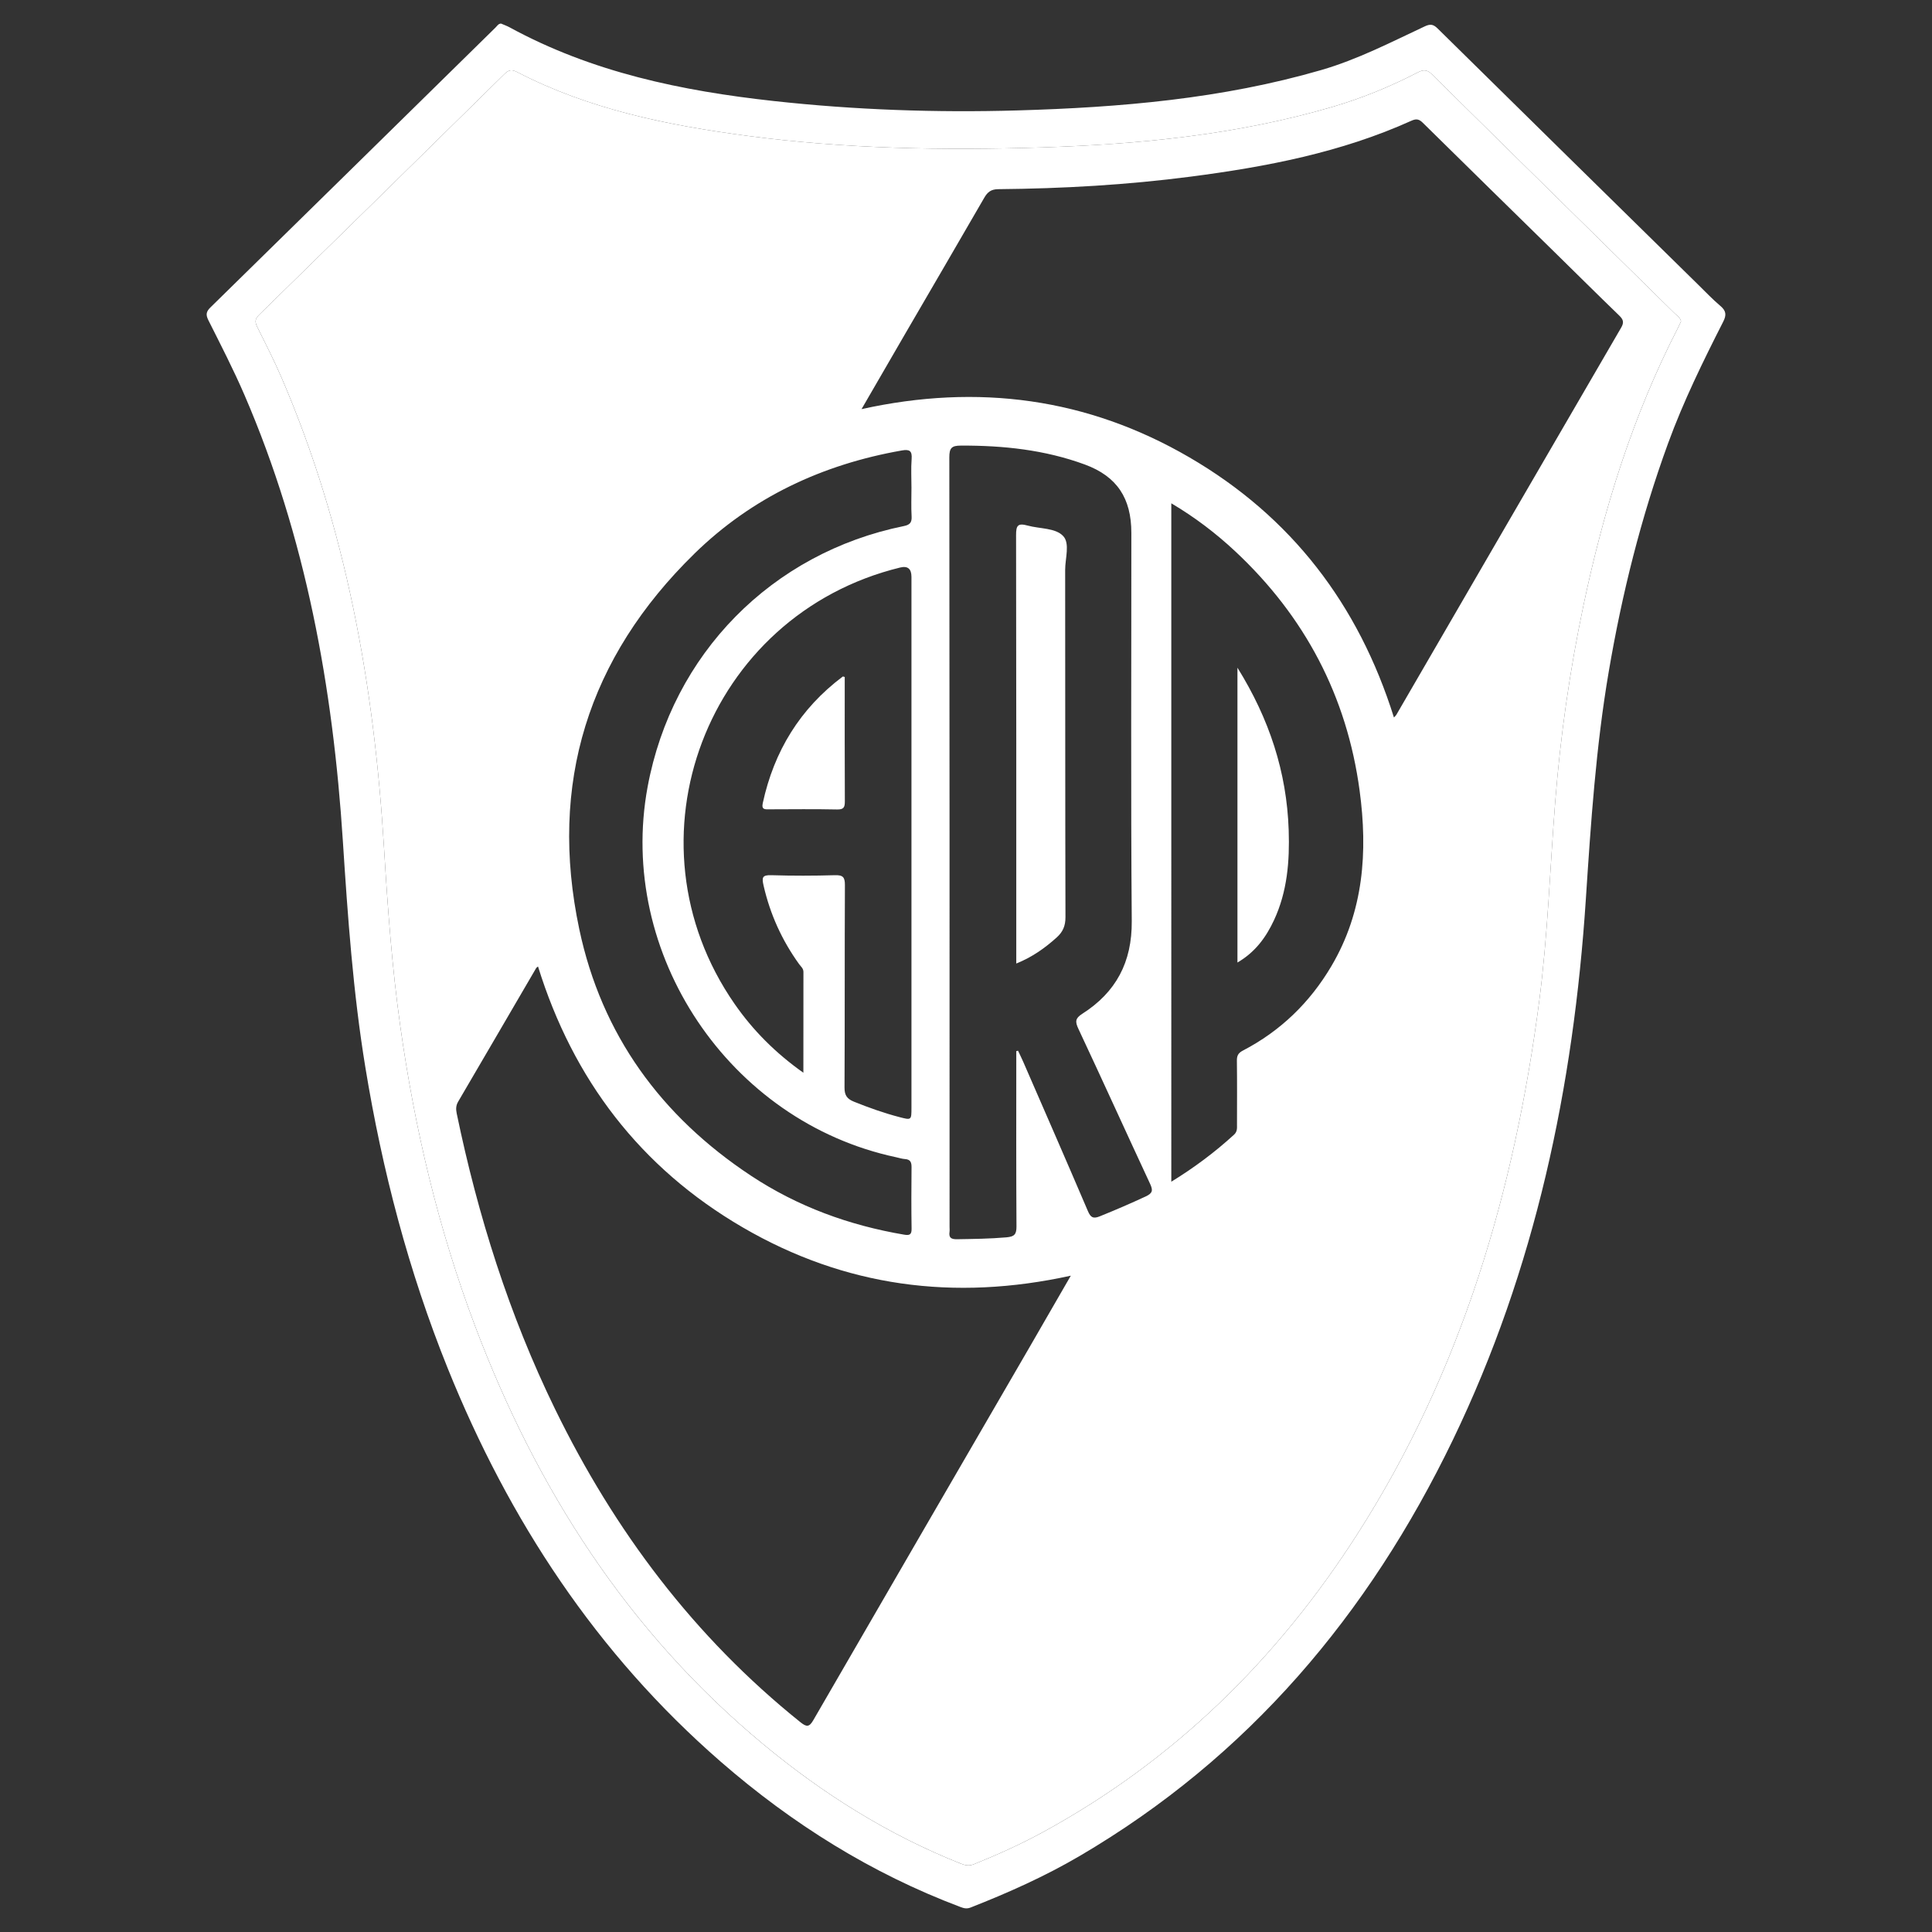 <?xml version="1.0" encoding="UTF-8"?>
<svg id="Capa_1" data-name="Capa 1" xmlns="http://www.w3.org/2000/svg" viewBox="0 0 1713 1713">
  <rect x="0" y="0" width="1713" height="1713" fill="#333333" stroke="none"/>
  <defs>
    <style>
      .cls-1 {
        fill: #fff;
        stroke-width: 0px;
      }
    </style>
  </defs>
  <path class="cls-1" d="m1525.45,271.35c-7.14-6.09-13.65-12.93-20.36-19.52-76.87-75.5-153.76-150.97-230.47-226.62-3.94-3.89-6.67-4.02-11.42-1.8-30.03,14.07-59.52,29.34-91.62,38.66-88,25.56-178.39,33.21-269.35,35.83-72.2,2.08-144.3-.43-216.2-8.33-81.71-8.97-161.18-25.49-234.22-65.35-2.38-1.3-4.97-2.19-7.54-3.31-2.37.04-3.46,2.07-4.88,3.47-84.24,82.72-168.43,165.5-252.75,248.13-3.9,3.82-4.33,6.55-1.85,11.48,10.97,21.85,22.2,43.62,31.89,66.05,54.51,126.25,78.54,259.42,87.32,395.71,4.33,67.16,9.06,134.16,19.95,200.65,15,91.54,38.31,180.73,73.03,266.83,54.26,134.55,131.9,252.94,241.99,348.71,63.33,55.09,133.49,99.06,212.26,128.76,3.05,1.15,5.68,2.05,9.39.59,33.2-13.05,65.68-27.53,96.51-45.6,149.69-87.74,256.33-214.17,331.06-369.04,73.1-151.5,106.97-312.87,117.91-479.6,4.42-67.46,8.91-134.79,20.28-201.53,11.75-68.97,28.56-136.53,52.56-202.3,13.6-37.26,31.01-72.75,48.95-108.01,2.98-5.85,2.64-9.56-2.42-13.88Zm-37.62,19.2c-40.25,78.19-66.01,161.32-84.04,247.04-12.04,57.26-20.26,115.09-24.88,173.43-4.67,58.9-6.53,118.02-14.18,176.7-21.94,168.26-68.82,328.05-161.04,472.19-71.18,111.24-162.83,201.31-279.43,264.79-19.64,10.69-40.04,19.82-60.79,28.23-4.63,1.87-8.17.81-12.07-.75-64.08-25.54-121.75-61.73-174.68-105.67-120.03-99.65-201-226.32-255.59-371-32.45-86.01-53.5-174.95-66.26-265.95-7.33-52.29-11.15-104.83-14.36-157.5-8.75-143.7-33.49-284.04-90.87-417.18-6.56-15.23-14.1-30.05-21.51-44.9-2.18-4.37-2.24-7.09,1.62-10.86,72.71-71.08,145.27-142.3,217.7-213.66,3.79-3.73,6.54-3.91,10.94-1.63,64.07,33.2,133.43,47.2,204.16,56.6,86.85,11.54,174.13,13.07,261.44,10.28,86.99-2.79,173.42-11.33,257.47-35.97,26.15-7.67,51.25-17.94,75.45-30.45,4.55-2.35,7.98-3.07,12.57,1.46,71.65,70.85,143.57,141.43,215.39,212.12,2.08,2.04,4.94,3.58,5.61,7.06-.86,1.83-1.68,3.77-2.64,5.63Z"/>
  <path class="cls-1" d="m1484.87,277.86c-71.81-70.69-143.74-141.27-215.39-212.12-4.58-4.53-8.01-3.81-12.57-1.46-24.19,12.51-49.3,22.79-75.45,30.45-84.05,24.64-170.48,33.19-257.47,35.97-87.31,2.8-174.59,1.26-261.44-10.28-70.73-9.39-140.09-23.4-204.16-56.6-4.4-2.28-7.15-2.1-10.94,1.63-72.43,71.36-144.99,142.58-217.7,213.66-3.86,3.77-3.79,6.49-1.62,10.86,7.4,14.85,14.94,29.67,21.51,44.9,57.38,133.14,82.11,273.47,90.87,417.18,3.21,52.66,7.02,105.21,14.36,157.5,12.76,91.01,33.8,179.94,66.26,265.95,54.59,144.67,135.56,271.35,255.59,371,52.93,43.94,110.6,80.13,174.68,105.67,3.9,1.55,7.44,2.62,12.07.75,20.75-8.4,41.15-17.53,60.79-28.23,116.61-63.48,208.26-153.54,279.43-264.79,92.22-144.14,139.09-303.93,161.04-472.19,7.65-58.69,9.52-117.8,14.18-176.7,4.62-58.34,12.85-116.17,24.88-173.43,18.02-85.73,43.79-168.86,84.04-247.04.96-1.87,1.79-3.8,2.64-5.63-.66-3.47-3.53-5.01-5.61-7.06Zm-869.21,213.07c51.15-49.98,113.58-79.19,183.98-91.53,6.83-1.2,9.2.34,8.65,7.55-.64,8.45-.15,16.99-.15,25.49,0,8.5-.35,17.02.13,25.49.3,5.34-1.61,7.43-6.7,8.46-117.37,23.81-205.53,113.52-227.35,231.18-27.47,148.11,72.34,296.99,220.2,328.47,2.66.57,5.3,1.46,7.99,1.64,4.81.31,5.84,2.88,5.8,7.24-.18,18.21-.25,36.43.04,54.63.09,5.43-2.16,5.9-6.58,5.16-48.88-8.28-94.54-24.95-135.98-52.38-79.54-52.65-132.27-124.91-152.05-218.35-27.33-129.11,7.73-240.89,102.02-333.03Zm124.65,285.06c-18.8.55-37.65.58-56.45,0-8.13-.25-8.45,2.14-6.84,9.2,5.81,25.42,16.31,48.56,31.52,69.66,1.53,2.12,3.83,3.76,3.82,6.94-.08,29.31-.05,58.61-.05,89.35-24.65-17.44-44.6-37.45-60.94-60.96-100.87-145.17-25.02-345.06,146.77-386.99q9.98-2.44,10,8.22c0,156.94,0,313.87,0,470.81,0,10.99-.02,11.04-10.71,8.24-13.74-3.59-27.07-8.34-40.25-13.64-6.16-2.48-8.43-5.67-8.39-12.55.31-59.8.05-119.6.35-179.4.04-7.06-1.65-9.09-8.83-8.88Zm171.87,419.62c-63.69,109.8-127.45,219.55-190.98,329.44-3.67,6.35-5.95,6.39-11.52,1.93-94.22-75.58-164.87-169.61-217.55-277.64-40.7-83.46-68.37-171.33-87.19-262.1-.77-3.7-.76-6.98,1.27-10.44,23.13-39.46,46.15-79,69.21-118.5.26-.45.83-.72,1.61-1.36,31.13,100.2,90.66,178.37,181.4,231.26,90.47,52.73,187.52,65.62,291.01,42.87-12.89,22.34-25.03,43.47-37.26,64.55Zm103.55-134.74c-13.41,6.25-26.97,12.07-40.68,17.61-5.79,2.34-8.05,1.01-10.48-4.7-18.85-44.12-38.08-88.08-57.22-132.07-1.48-3.41-3.14-6.73-4.72-10.1-.52.13-1.03.25-1.55.37v9.69c0,48.58-.15,97.16.17,145.74.05,7.12-1.95,9.08-9.04,9.69-14.54,1.27-29.06,1.42-43.62,1.66-5,.08-7.51-1.13-6.71-6.52.22-1.49.03-3.03.03-4.55,0-227.42.05-454.84-.2-682.26,0-8.33,2.13-10.31,10.31-10.34,37.53-.15,74.45,3.77,109.8,16.76,28.62,10.52,41.26,29.96,41.28,60.56.05,114.77-.54,229.55.36,344.32.29,36.35-13.96,63.08-43.86,82.14-6.27,4-6.45,6.93-3.44,13.37,21.41,45.61,42.18,91.52,63.46,137.19,2.75,5.89,2.56,8.44-3.88,11.44Zm164.75-204.28c-19.09,32.31-45.1,57.54-78.46,74.89-4.18,2.17-5.4,4.56-5.34,9.04.25,18.81.12,37.63.09,56.45,0,3.25.4,6.32-2.62,9.09-16.96,15.53-35.26,29.2-55.62,41.71V446.25c20.85,12.35,39.51,26.53,56.72,42.62,61.72,57.71,98.97,128.44,110.25,212.12,7.3,54.08,3.66,107.05-25.03,155.61Zm256.9-566.06c-66.57,114.4-132.96,228.9-199.4,343.38-.29.5-.79.88-2.05,2.25-31.39-100.15-90.9-177.98-181.33-230.62-90.41-52.63-187.44-65.61-290.72-42.79,13.28-22.93,25.82-44.65,38.43-66.33,23.45-40.32,47-80.59,70.32-120.98,2.96-5.12,6.01-7.66,12.54-7.71,57.04-.5,113.94-3.75,170.54-11.11,67.16-8.73,133.39-21.41,195.65-49.54,4.38-1.98,6.83-1.51,10.18,1.79,38.88,38.36,77.93,76.55,116.92,114.81,19.06,18.7,38,37.53,57.2,56.09,3.63,3.51,4.47,6.05,1.73,10.76Z"/>
  <path class="cls-1" d="m942.71,475.33c-6.88-7.4-20.74-6.37-31.46-9.32-8.94-2.47-10.37.02-10.35,8.52.25,123.28.17,246.56.17,369.85v9.93c14.12-5.68,25.3-13.65,35.73-23.01,5.57-5,7.91-10.31,7.89-18.07-.29-102.63-.14-205.27-.27-307.9-.01-10.25,4.38-23.44-1.71-30Z"/>
  <path class="cls-1" d="m748.97,600.25c-1.17-.3-1.56-.53-1.7-.42-37.89,28.41-60.96,66.16-70.96,112.24-1.31,6.03,2.12,5.53,5.97,5.51,19.99-.06,39.99-.28,59.97.13,5.99.12,6.85-2.09,6.83-7.32-.2-36.65-.1-73.3-.1-110.14Z"/>
  <path class="cls-1" d="m1097.18,592.01v261.4c15.75-9.17,25.33-22.34,32.42-37.57,11.8-25.36,13.93-52.28,13.01-79.82-1.73-51.46-17.14-98.51-45.43-144.01Z"/>
</svg>